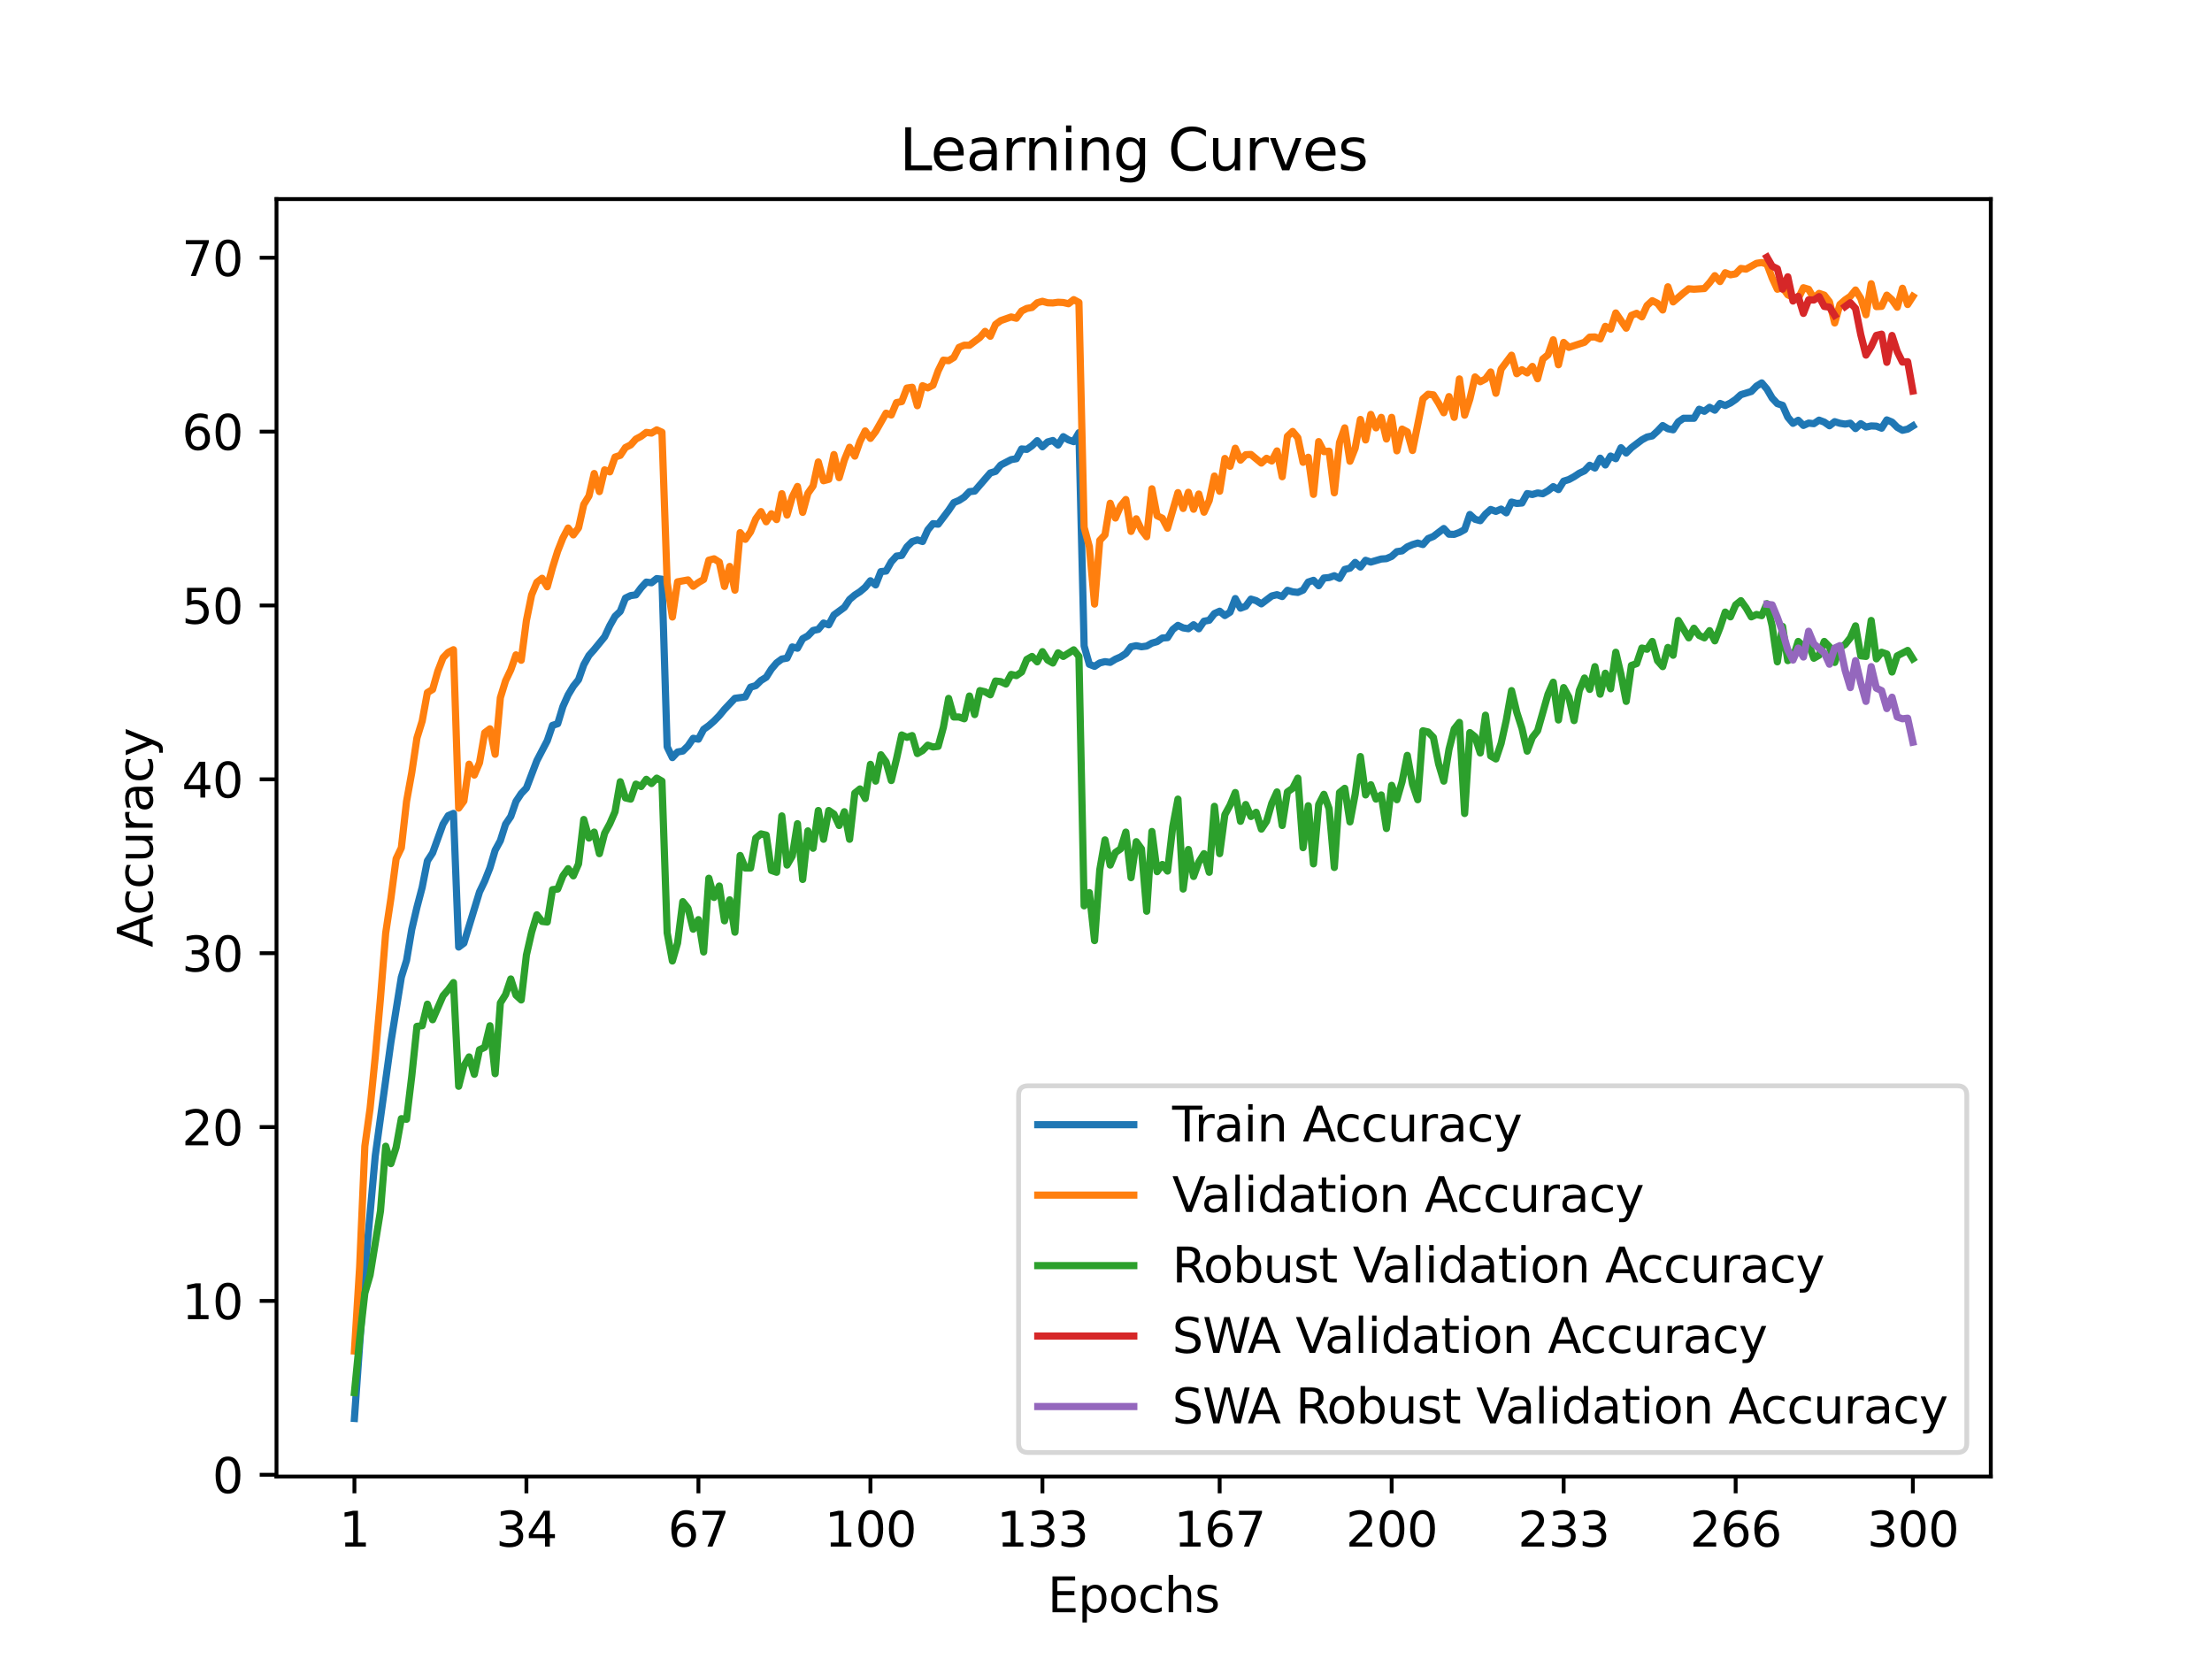 <?xml version="1.0" encoding="utf-8" standalone="no"?>
<!DOCTYPE svg PUBLIC "-//W3C//DTD SVG 1.1//EN"
  "http://www.w3.org/Graphics/SVG/1.1/DTD/svg11.dtd">
<svg xmlns:xlink="http://www.w3.org/1999/xlink" width="460.8pt" height="345.6pt" viewBox="0 0 460.8 345.6" xmlns="http://www.w3.org/2000/svg" version="1.1">
 <defs>
  <style type="text/css">*{stroke-linejoin: round; stroke-linecap: butt}</style>
 </defs>
 <g id="figure_1">
  <g id="patch_1">
   <path d="M 0 345.6 
L 460.8 345.6 
L 460.8 0 
L 0 0 
z
" style="fill: #ffffff"/>
  </g>
  <g id="axes_1">
   <g id="patch_2">
    <path d="M 57.6 307.584 
L 414.72 307.584 
L 414.72 41.472 
L 57.6 41.472 
z
" style="fill: #ffffff"/>
   </g>
   <g id="matplotlib.axis_1">
    <g id="xtick_1">
     <g id="line2d_1">
      <defs>
       <path id="mfea465d617" d="M 0 0 
L 0 3.5 
" style="stroke: #000000; stroke-width: 0.8"/>
      </defs>
      <g>
       <use xlink:href="#mfea465d617" x="73.833" y="307.584" style="stroke: #000000; stroke-width: 0.8"/>
      </g>
     </g>
     <g id="text_1">
      <!-- 1 -->
      <g transform="translate(70.651 322.182) scale(0.1 -0.1)">
       <defs>
        <path id="DejaVuSans-31" d="M 794 531 
L 1825 531 
L 1825 4091 
L 703 3866 
L 703 4441 
L 1819 4666 
L 2450 4666 
L 2450 531 
L 3481 531 
L 3481 0 
L 794 0 
L 794 531 
z
" transform="scale(0.016)"/>
       </defs>
       <use xlink:href="#DejaVuSans-31"/>
      </g>
     </g>
    </g>
    <g id="xtick_2">
     <g id="line2d_2">
      <g>
       <use xlink:href="#mfea465d617" x="109.664" y="307.584" style="stroke: #000000; stroke-width: 0.8"/>
      </g>
     </g>
     <g id="text_2">
      <!-- 34 -->
      <g transform="translate(103.302 322.182) scale(0.1 -0.1)">
       <defs>
        <path id="DejaVuSans-33" d="M 2597 2516 
Q 3050 2419 3304 2112 
Q 3559 1806 3559 1356 
Q 3559 666 3084 287 
Q 2609 -91 1734 -91 
Q 1441 -91 1130 -33 
Q 819 25 488 141 
L 488 750 
Q 750 597 1062 519 
Q 1375 441 1716 441 
Q 2309 441 2620 675 
Q 2931 909 2931 1356 
Q 2931 1769 2642 2001 
Q 2353 2234 1838 2234 
L 1294 2234 
L 1294 2753 
L 1863 2753 
Q 2328 2753 2575 2939 
Q 2822 3125 2822 3475 
Q 2822 3834 2567 4026 
Q 2313 4219 1838 4219 
Q 1578 4219 1281 4162 
Q 984 4106 628 3988 
L 628 4550 
Q 988 4650 1302 4700 
Q 1616 4750 1894 4750 
Q 2613 4750 3031 4423 
Q 3450 4097 3450 3541 
Q 3450 3153 3228 2886 
Q 3006 2619 2597 2516 
z
" transform="scale(0.016)"/>
        <path id="DejaVuSans-34" d="M 2419 4116 
L 825 1625 
L 2419 1625 
L 2419 4116 
z
M 2253 4666 
L 3047 4666 
L 3047 1625 
L 3713 1625 
L 3713 1100 
L 3047 1100 
L 3047 0 
L 2419 0 
L 2419 1100 
L 313 1100 
L 313 1709 
L 2253 4666 
z
" transform="scale(0.016)"/>
       </defs>
       <use xlink:href="#DejaVuSans-33"/>
       <use xlink:href="#DejaVuSans-34" x="63.623"/>
      </g>
     </g>
    </g>
    <g id="xtick_3">
     <g id="line2d_3">
      <g>
       <use xlink:href="#mfea465d617" x="145.496" y="307.584" style="stroke: #000000; stroke-width: 0.8"/>
      </g>
     </g>
     <g id="text_3">
      <!-- 67 -->
      <g transform="translate(139.133 322.182) scale(0.1 -0.1)">
       <defs>
        <path id="DejaVuSans-36" d="M 2113 2584 
Q 1688 2584 1439 2293 
Q 1191 2003 1191 1497 
Q 1191 994 1439 701 
Q 1688 409 2113 409 
Q 2538 409 2786 701 
Q 3034 994 3034 1497 
Q 3034 2003 2786 2293 
Q 2538 2584 2113 2584 
z
M 3366 4563 
L 3366 3988 
Q 3128 4100 2886 4159 
Q 2644 4219 2406 4219 
Q 1781 4219 1451 3797 
Q 1122 3375 1075 2522 
Q 1259 2794 1537 2939 
Q 1816 3084 2150 3084 
Q 2853 3084 3261 2657 
Q 3669 2231 3669 1497 
Q 3669 778 3244 343 
Q 2819 -91 2113 -91 
Q 1303 -91 875 529 
Q 447 1150 447 2328 
Q 447 3434 972 4092 
Q 1497 4750 2381 4750 
Q 2619 4750 2861 4703 
Q 3103 4656 3366 4563 
z
" transform="scale(0.016)"/>
        <path id="DejaVuSans-37" d="M 525 4666 
L 3525 4666 
L 3525 4397 
L 1831 0 
L 1172 0 
L 2766 4134 
L 525 4134 
L 525 4666 
z
" transform="scale(0.016)"/>
       </defs>
       <use xlink:href="#DejaVuSans-36"/>
       <use xlink:href="#DejaVuSans-37" x="63.623"/>
      </g>
     </g>
    </g>
    <g id="xtick_4">
     <g id="line2d_4">
      <g>
       <use xlink:href="#mfea465d617" x="181.327" y="307.584" style="stroke: #000000; stroke-width: 0.8"/>
      </g>
     </g>
     <g id="text_4">
      <!-- 100 -->
      <g transform="translate(171.783 322.182) scale(0.1 -0.1)">
       <defs>
        <path id="DejaVuSans-30" d="M 2034 4250 
Q 1547 4250 1301 3770 
Q 1056 3291 1056 2328 
Q 1056 1369 1301 889 
Q 1547 409 2034 409 
Q 2525 409 2770 889 
Q 3016 1369 3016 2328 
Q 3016 3291 2770 3770 
Q 2525 4250 2034 4250 
z
M 2034 4750 
Q 2819 4750 3233 4129 
Q 3647 3509 3647 2328 
Q 3647 1150 3233 529 
Q 2819 -91 2034 -91 
Q 1250 -91 836 529 
Q 422 1150 422 2328 
Q 422 3509 836 4129 
Q 1250 4750 2034 4750 
z
" transform="scale(0.016)"/>
       </defs>
       <use xlink:href="#DejaVuSans-31"/>
       <use xlink:href="#DejaVuSans-30" x="63.623"/>
       <use xlink:href="#DejaVuSans-30" x="127.246"/>
      </g>
     </g>
    </g>
    <g id="xtick_5">
     <g id="line2d_5">
      <g>
       <use xlink:href="#mfea465d617" x="217.158" y="307.584" style="stroke: #000000; stroke-width: 0.8"/>
      </g>
     </g>
     <g id="text_5">
      <!-- 133 -->
      <g transform="translate(207.615 322.182) scale(0.1 -0.1)">
       <use xlink:href="#DejaVuSans-31"/>
       <use xlink:href="#DejaVuSans-33" x="63.623"/>
       <use xlink:href="#DejaVuSans-33" x="127.246"/>
      </g>
     </g>
    </g>
    <g id="xtick_6">
     <g id="line2d_6">
      <g>
       <use xlink:href="#mfea465d617" x="254.076" y="307.584" style="stroke: #000000; stroke-width: 0.8"/>
      </g>
     </g>
     <g id="text_6">
      <!-- 167 -->
      <g transform="translate(244.532 322.182) scale(0.1 -0.1)">
       <use xlink:href="#DejaVuSans-31"/>
       <use xlink:href="#DejaVuSans-36" x="63.623"/>
       <use xlink:href="#DejaVuSans-37" x="127.246"/>
      </g>
     </g>
    </g>
    <g id="xtick_7">
     <g id="line2d_7">
      <g>
       <use xlink:href="#mfea465d617" x="289.907" y="307.584" style="stroke: #000000; stroke-width: 0.8"/>
      </g>
     </g>
     <g id="text_7">
      <!-- 200 -->
      <g transform="translate(280.363 322.182) scale(0.1 -0.1)">
       <defs>
        <path id="DejaVuSans-32" d="M 1228 531 
L 3431 531 
L 3431 0 
L 469 0 
L 469 531 
Q 828 903 1448 1529 
Q 2069 2156 2228 2338 
Q 2531 2678 2651 2914 
Q 2772 3150 2772 3378 
Q 2772 3750 2511 3984 
Q 2250 4219 1831 4219 
Q 1534 4219 1204 4116 
Q 875 4013 500 3803 
L 500 4441 
Q 881 4594 1212 4672 
Q 1544 4750 1819 4750 
Q 2544 4750 2975 4387 
Q 3406 4025 3406 3419 
Q 3406 3131 3298 2873 
Q 3191 2616 2906 2266 
Q 2828 2175 2409 1742 
Q 1991 1309 1228 531 
z
" transform="scale(0.016)"/>
       </defs>
       <use xlink:href="#DejaVuSans-32"/>
       <use xlink:href="#DejaVuSans-30" x="63.623"/>
       <use xlink:href="#DejaVuSans-30" x="127.246"/>
      </g>
     </g>
    </g>
    <g id="xtick_8">
     <g id="line2d_8">
      <g>
       <use xlink:href="#mfea465d617" x="325.739" y="307.584" style="stroke: #000000; stroke-width: 0.8"/>
      </g>
     </g>
     <g id="text_8">
      <!-- 233 -->
      <g transform="translate(316.195 322.182) scale(0.1 -0.1)">
       <use xlink:href="#DejaVuSans-32"/>
       <use xlink:href="#DejaVuSans-33" x="63.623"/>
       <use xlink:href="#DejaVuSans-33" x="127.246"/>
      </g>
     </g>
    </g>
    <g id="xtick_9">
     <g id="line2d_9">
      <g>
       <use xlink:href="#mfea465d617" x="361.57" y="307.584" style="stroke: #000000; stroke-width: 0.8"/>
      </g>
     </g>
     <g id="text_9">
      <!-- 266 -->
      <g transform="translate(352.026 322.182) scale(0.1 -0.1)">
       <use xlink:href="#DejaVuSans-32"/>
       <use xlink:href="#DejaVuSans-36" x="63.623"/>
       <use xlink:href="#DejaVuSans-36" x="127.246"/>
      </g>
     </g>
    </g>
    <g id="xtick_10">
     <g id="line2d_10">
      <g>
       <use xlink:href="#mfea465d617" x="398.487" y="307.584" style="stroke: #000000; stroke-width: 0.8"/>
      </g>
     </g>
     <g id="text_10">
      <!-- 300 -->
      <g transform="translate(388.944 322.182) scale(0.1 -0.1)">
       <use xlink:href="#DejaVuSans-33"/>
       <use xlink:href="#DejaVuSans-30" x="63.623"/>
       <use xlink:href="#DejaVuSans-30" x="127.246"/>
      </g>
     </g>
    </g>
    <g id="text_11">
     <!-- Epochs -->
     <g transform="translate(218.244 335.861) scale(0.1 -0.1)">
      <defs>
       <path id="DejaVuSans-45" d="M 628 4666 
L 3578 4666 
L 3578 4134 
L 1259 4134 
L 1259 2753 
L 3481 2753 
L 3481 2222 
L 1259 2222 
L 1259 531 
L 3634 531 
L 3634 0 
L 628 0 
L 628 4666 
z
" transform="scale(0.016)"/>
       <path id="DejaVuSans-70" d="M 1159 525 
L 1159 -1331 
L 581 -1331 
L 581 3500 
L 1159 3500 
L 1159 2969 
Q 1341 3281 1617 3432 
Q 1894 3584 2278 3584 
Q 2916 3584 3314 3078 
Q 3713 2572 3713 1747 
Q 3713 922 3314 415 
Q 2916 -91 2278 -91 
Q 1894 -91 1617 61 
Q 1341 213 1159 525 
z
M 3116 1747 
Q 3116 2381 2855 2742 
Q 2594 3103 2138 3103 
Q 1681 3103 1420 2742 
Q 1159 2381 1159 1747 
Q 1159 1113 1420 752 
Q 1681 391 2138 391 
Q 2594 391 2855 752 
Q 3116 1113 3116 1747 
z
" transform="scale(0.016)"/>
       <path id="DejaVuSans-6f" d="M 1959 3097 
Q 1497 3097 1228 2736 
Q 959 2375 959 1747 
Q 959 1119 1226 758 
Q 1494 397 1959 397 
Q 2419 397 2687 759 
Q 2956 1122 2956 1747 
Q 2956 2369 2687 2733 
Q 2419 3097 1959 3097 
z
M 1959 3584 
Q 2709 3584 3137 3096 
Q 3566 2609 3566 1747 
Q 3566 888 3137 398 
Q 2709 -91 1959 -91 
Q 1206 -91 779 398 
Q 353 888 353 1747 
Q 353 2609 779 3096 
Q 1206 3584 1959 3584 
z
" transform="scale(0.016)"/>
       <path id="DejaVuSans-63" d="M 3122 3366 
L 3122 2828 
Q 2878 2963 2633 3030 
Q 2388 3097 2138 3097 
Q 1578 3097 1268 2742 
Q 959 2388 959 1747 
Q 959 1106 1268 751 
Q 1578 397 2138 397 
Q 2388 397 2633 464 
Q 2878 531 3122 666 
L 3122 134 
Q 2881 22 2623 -34 
Q 2366 -91 2075 -91 
Q 1284 -91 818 406 
Q 353 903 353 1747 
Q 353 2603 823 3093 
Q 1294 3584 2113 3584 
Q 2378 3584 2631 3529 
Q 2884 3475 3122 3366 
z
" transform="scale(0.016)"/>
       <path id="DejaVuSans-68" d="M 3513 2113 
L 3513 0 
L 2938 0 
L 2938 2094 
Q 2938 2591 2744 2837 
Q 2550 3084 2163 3084 
Q 1697 3084 1428 2787 
Q 1159 2491 1159 1978 
L 1159 0 
L 581 0 
L 581 4863 
L 1159 4863 
L 1159 2956 
Q 1366 3272 1645 3428 
Q 1925 3584 2291 3584 
Q 2894 3584 3203 3211 
Q 3513 2838 3513 2113 
z
" transform="scale(0.016)"/>
       <path id="DejaVuSans-73" d="M 2834 3397 
L 2834 2853 
Q 2591 2978 2328 3040 
Q 2066 3103 1784 3103 
Q 1356 3103 1142 2972 
Q 928 2841 928 2578 
Q 928 2378 1081 2264 
Q 1234 2150 1697 2047 
L 1894 2003 
Q 2506 1872 2764 1633 
Q 3022 1394 3022 966 
Q 3022 478 2636 193 
Q 2250 -91 1575 -91 
Q 1294 -91 989 -36 
Q 684 19 347 128 
L 347 722 
Q 666 556 975 473 
Q 1284 391 1588 391 
Q 1994 391 2212 530 
Q 2431 669 2431 922 
Q 2431 1156 2273 1281 
Q 2116 1406 1581 1522 
L 1381 1569 
Q 847 1681 609 1914 
Q 372 2147 372 2553 
Q 372 3047 722 3315 
Q 1072 3584 1716 3584 
Q 2034 3584 2315 3537 
Q 2597 3491 2834 3397 
z
" transform="scale(0.016)"/>
      </defs>
      <use xlink:href="#DejaVuSans-45"/>
      <use xlink:href="#DejaVuSans-70" x="63.184"/>
      <use xlink:href="#DejaVuSans-6f" x="126.66"/>
      <use xlink:href="#DejaVuSans-63" x="187.842"/>
      <use xlink:href="#DejaVuSans-68" x="242.822"/>
      <use xlink:href="#DejaVuSans-73" x="306.201"/>
     </g>
    </g>
   </g>
   <g id="matplotlib.axis_2">
    <g id="ytick_1">
     <g id="line2d_11">
      <defs>
       <path id="mb9ef985084" d="M 0 0 
L -3.5 0 
" style="stroke: #000000; stroke-width: 0.8"/>
      </defs>
      <g>
       <use xlink:href="#mb9ef985084" x="57.6" y="307.223" style="stroke: #000000; stroke-width: 0.8"/>
      </g>
     </g>
     <g id="text_12">
      <!-- 0 -->
      <g transform="translate(44.237 311.022) scale(0.1 -0.1)">
       <use xlink:href="#DejaVuSans-30"/>
      </g>
     </g>
    </g>
    <g id="ytick_2">
     <g id="line2d_12">
      <g>
       <use xlink:href="#mb9ef985084" x="57.6" y="271.004" style="stroke: #000000; stroke-width: 0.8"/>
      </g>
     </g>
     <g id="text_13">
      <!-- 10 -->
      <g transform="translate(37.875 274.804) scale(0.1 -0.1)">
       <use xlink:href="#DejaVuSans-31"/>
       <use xlink:href="#DejaVuSans-30" x="63.623"/>
      </g>
     </g>
    </g>
    <g id="ytick_3">
     <g id="line2d_13">
      <g>
       <use xlink:href="#mb9ef985084" x="57.6" y="234.786" style="stroke: #000000; stroke-width: 0.8"/>
      </g>
     </g>
     <g id="text_14">
      <!-- 20 -->
      <g transform="translate(37.875 238.585) scale(0.1 -0.1)">
       <use xlink:href="#DejaVuSans-32"/>
       <use xlink:href="#DejaVuSans-30" x="63.623"/>
      </g>
     </g>
    </g>
    <g id="ytick_4">
     <g id="line2d_14">
      <g>
       <use xlink:href="#mb9ef985084" x="57.6" y="198.568" style="stroke: #000000; stroke-width: 0.8"/>
      </g>
     </g>
     <g id="text_15">
      <!-- 30 -->
      <g transform="translate(37.875 202.367) scale(0.1 -0.1)">
       <use xlink:href="#DejaVuSans-33"/>
       <use xlink:href="#DejaVuSans-30" x="63.623"/>
      </g>
     </g>
    </g>
    <g id="ytick_5">
     <g id="line2d_15">
      <g>
       <use xlink:href="#mb9ef985084" x="57.6" y="162.35" style="stroke: #000000; stroke-width: 0.8"/>
      </g>
     </g>
     <g id="text_16">
      <!-- 40 -->
      <g transform="translate(37.875 166.149) scale(0.1 -0.1)">
       <use xlink:href="#DejaVuSans-34"/>
       <use xlink:href="#DejaVuSans-30" x="63.623"/>
      </g>
     </g>
    </g>
    <g id="ytick_6">
     <g id="line2d_16">
      <g>
       <use xlink:href="#mb9ef985084" x="57.6" y="126.131" style="stroke: #000000; stroke-width: 0.8"/>
      </g>
     </g>
     <g id="text_17">
      <!-- 50 -->
      <g transform="translate(37.875 129.931) scale(0.1 -0.1)">
       <defs>
        <path id="DejaVuSans-35" d="M 691 4666 
L 3169 4666 
L 3169 4134 
L 1269 4134 
L 1269 2991 
Q 1406 3038 1543 3061 
Q 1681 3084 1819 3084 
Q 2600 3084 3056 2656 
Q 3513 2228 3513 1497 
Q 3513 744 3044 326 
Q 2575 -91 1722 -91 
Q 1428 -91 1123 -41 
Q 819 9 494 109 
L 494 744 
Q 775 591 1075 516 
Q 1375 441 1709 441 
Q 2250 441 2565 725 
Q 2881 1009 2881 1497 
Q 2881 1984 2565 2268 
Q 2250 2553 1709 2553 
Q 1456 2553 1204 2497 
Q 953 2441 691 2322 
L 691 4666 
z
" transform="scale(0.016)"/>
       </defs>
       <use xlink:href="#DejaVuSans-35"/>
       <use xlink:href="#DejaVuSans-30" x="63.623"/>
      </g>
     </g>
    </g>
    <g id="ytick_7">
     <g id="line2d_17">
      <g>
       <use xlink:href="#mb9ef985084" x="57.6" y="89.913" style="stroke: #000000; stroke-width: 0.8"/>
      </g>
     </g>
     <g id="text_18">
      <!-- 60 -->
      <g transform="translate(37.875 93.712) scale(0.1 -0.1)">
       <use xlink:href="#DejaVuSans-36"/>
       <use xlink:href="#DejaVuSans-30" x="63.623"/>
      </g>
     </g>
    </g>
    <g id="ytick_8">
     <g id="line2d_18">
      <g>
       <use xlink:href="#mb9ef985084" x="57.6" y="53.695" style="stroke: #000000; stroke-width: 0.8"/>
      </g>
     </g>
     <g id="text_19">
      <!-- 70 -->
      <g transform="translate(37.875 57.494) scale(0.1 -0.1)">
       <use xlink:href="#DejaVuSans-37"/>
       <use xlink:href="#DejaVuSans-30" x="63.623"/>
      </g>
     </g>
    </g>
    <g id="text_20">
     <!-- Accuracy -->
     <g transform="translate(31.795 197.356) rotate(-90) scale(0.1 -0.1)">
      <defs>
       <path id="DejaVuSans-41" d="M 2188 4044 
L 1331 1722 
L 3047 1722 
L 2188 4044 
z
M 1831 4666 
L 2547 4666 
L 4325 0 
L 3669 0 
L 3244 1197 
L 1141 1197 
L 716 0 
L 50 0 
L 1831 4666 
z
" transform="scale(0.016)"/>
       <path id="DejaVuSans-75" d="M 544 1381 
L 544 3500 
L 1119 3500 
L 1119 1403 
Q 1119 906 1312 657 
Q 1506 409 1894 409 
Q 2359 409 2629 706 
Q 2900 1003 2900 1516 
L 2900 3500 
L 3475 3500 
L 3475 0 
L 2900 0 
L 2900 538 
Q 2691 219 2414 64 
Q 2138 -91 1772 -91 
Q 1169 -91 856 284 
Q 544 659 544 1381 
z
M 1991 3584 
L 1991 3584 
z
" transform="scale(0.016)"/>
       <path id="DejaVuSans-72" d="M 2631 2963 
Q 2534 3019 2420 3045 
Q 2306 3072 2169 3072 
Q 1681 3072 1420 2755 
Q 1159 2438 1159 1844 
L 1159 0 
L 581 0 
L 581 3500 
L 1159 3500 
L 1159 2956 
Q 1341 3275 1631 3429 
Q 1922 3584 2338 3584 
Q 2397 3584 2469 3576 
Q 2541 3569 2628 3553 
L 2631 2963 
z
" transform="scale(0.016)"/>
       <path id="DejaVuSans-61" d="M 2194 1759 
Q 1497 1759 1228 1600 
Q 959 1441 959 1056 
Q 959 750 1161 570 
Q 1363 391 1709 391 
Q 2188 391 2477 730 
Q 2766 1069 2766 1631 
L 2766 1759 
L 2194 1759 
z
M 3341 1997 
L 3341 0 
L 2766 0 
L 2766 531 
Q 2569 213 2275 61 
Q 1981 -91 1556 -91 
Q 1019 -91 701 211 
Q 384 513 384 1019 
Q 384 1609 779 1909 
Q 1175 2209 1959 2209 
L 2766 2209 
L 2766 2266 
Q 2766 2663 2505 2880 
Q 2244 3097 1772 3097 
Q 1472 3097 1187 3025 
Q 903 2953 641 2809 
L 641 3341 
Q 956 3463 1253 3523 
Q 1550 3584 1831 3584 
Q 2591 3584 2966 3190 
Q 3341 2797 3341 1997 
z
" transform="scale(0.016)"/>
       <path id="DejaVuSans-79" d="M 2059 -325 
Q 1816 -950 1584 -1140 
Q 1353 -1331 966 -1331 
L 506 -1331 
L 506 -850 
L 844 -850 
Q 1081 -850 1212 -737 
Q 1344 -625 1503 -206 
L 1606 56 
L 191 3500 
L 800 3500 
L 1894 763 
L 2988 3500 
L 3597 3500 
L 2059 -325 
z
" transform="scale(0.016)"/>
      </defs>
      <use xlink:href="#DejaVuSans-41"/>
      <use xlink:href="#DejaVuSans-63" x="66.658"/>
      <use xlink:href="#DejaVuSans-63" x="121.639"/>
      <use xlink:href="#DejaVuSans-75" x="176.619"/>
      <use xlink:href="#DejaVuSans-72" x="239.998"/>
      <use xlink:href="#DejaVuSans-61" x="281.111"/>
      <use xlink:href="#DejaVuSans-63" x="342.391"/>
      <use xlink:href="#DejaVuSans-79" x="397.371"/>
     </g>
    </g>
   </g>
   <g id="line2d_19">
    <path d="M 73.833 295.488 
L 76.004 264.92 
L 78.176 240.771 
L 81.433 217.112 
L 83.605 203.575 
L 84.691 200.076 
L 85.777 193.611 
L 86.862 188.983 
L 87.948 184.85 
L 89.034 179.34 
L 90.12 177.684 
L 92.291 171.681 
L 93.377 169.91 
L 94.463 169.444 
L 95.549 197.286 
L 96.635 196.476 
L 99.892 185.81 
L 100.978 183.533 
L 102.064 180.776 
L 103.149 177.122 
L 104.235 175.126 
L 105.321 171.689 
L 106.407 170.087 
L 107.493 166.954 
L 108.578 165.306 
L 109.664 164.165 
L 111.836 158.461 
L 114.007 154.3 
L 115.093 151.109 
L 116.179 150.764 
L 117.265 147.188 
L 118.351 144.757 
L 119.436 142.95 
L 120.522 141.587 
L 121.608 138.486 
L 122.694 136.54 
L 123.78 135.313 
L 125.951 132.655 
L 127.037 130.328 
L 128.123 128.395 
L 129.209 127.363 
L 130.294 124.592 
L 131.38 124.071 
L 132.466 123.918 
L 133.552 122.455 
L 134.638 121.264 
L 135.723 121.396 
L 136.809 120.531 
L 137.895 120.662 
L 138.981 155.577 
L 140.067 157.822 
L 141.152 156.654 
L 142.238 156.455 
L 143.324 155.387 
L 144.41 153.802 
L 145.496 153.983 
L 146.581 151.937 
L 147.667 151.158 
L 148.753 150.203 
L 149.839 149.085 
L 150.925 147.772 
L 153.096 145.472 
L 155.268 145.169 
L 156.354 143.149 
L 157.439 142.828 
L 158.525 141.755 
L 159.611 141.085 
L 160.697 139.374 
L 161.783 138.092 
L 162.868 137.291 
L 163.954 137.092 
L 165.04 134.774 
L 166.126 135.036 
L 167.212 133.058 
L 168.297 132.46 
L 169.383 131.342 
L 170.469 131.107 
L 171.555 129.794 
L 172.641 130.161 
L 173.726 128.105 
L 175.898 126.516 
L 176.984 124.882 
L 178.07 123.958 
L 179.155 123.261 
L 180.241 122.342 
L 181.327 120.979 
L 182.413 121.849 
L 183.499 119.082 
L 184.584 118.96 
L 185.67 117.036 
L 186.756 115.841 
L 187.842 115.705 
L 188.928 113.921 
L 190.013 112.835 
L 191.099 112.477 
L 192.185 112.803 
L 193.271 110.404 
L 194.357 109.091 
L 195.442 109.199 
L 197.614 106.324 
L 198.7 104.704 
L 199.786 104.246 
L 200.871 103.545 
L 201.957 102.422 
L 203.043 102.3 
L 206.3 98.528 
L 207.386 98.198 
L 208.472 96.876 
L 210.644 95.749 
L 211.729 95.559 
L 212.815 93.526 
L 213.901 93.616 
L 214.987 92.856 
L 216.073 91.805 
L 217.158 93.069 
L 218.244 92.064 
L 219.33 91.769 
L 220.416 92.711 
L 221.502 90.968 
L 222.587 91.642 
L 223.673 92 
L 224.759 90.135 
L 225.845 134.561 
L 226.931 138.387 
L 228.016 138.812 
L 229.102 138.106 
L 230.188 137.834 
L 231.274 137.988 
L 232.36 137.323 
L 233.445 136.847 
L 234.531 136.137 
L 235.617 134.738 
L 236.703 134.511 
L 237.789 134.733 
L 238.875 134.588 
L 239.96 133.977 
L 241.046 133.665 
L 242.132 132.909 
L 243.218 132.832 
L 244.304 131.139 
L 245.389 130.278 
L 246.475 130.799 
L 247.561 130.971 
L 248.647 130.147 
L 249.733 130.985 
L 250.818 129.409 
L 251.904 129.21 
L 252.99 127.815 
L 254.076 127.327 
L 255.162 128.227 
L 256.247 127.526 
L 257.333 124.692 
L 258.419 126.693 
L 259.505 126.294 
L 260.591 124.809 
L 261.676 125.126 
L 262.762 125.796 
L 264.934 124.148 
L 266.02 123.881 
L 267.105 124.266 
L 268.191 122.971 
L 269.277 123.288 
L 270.363 123.41 
L 271.449 122.931 
L 272.534 121.251 
L 273.62 120.893 
L 274.706 122.016 
L 275.792 120.413 
L 276.878 120.314 
L 277.963 119.938 
L 279.049 120.486 
L 280.135 118.625 
L 281.221 118.358 
L 282.307 117.163 
L 283.392 118.127 
L 284.478 116.724 
L 285.564 117.09 
L 287.736 116.452 
L 288.821 116.375 
L 289.907 115.904 
L 290.993 114.917 
L 292.079 114.754 
L 293.165 113.926 
L 294.25 113.45 
L 295.336 113.124 
L 296.422 113.437 
L 297.508 112.196 
L 298.594 111.753 
L 300.765 110.1 
L 301.851 111.286 
L 302.937 111.318 
L 304.023 110.92 
L 305.108 110.327 
L 306.194 107.18 
L 307.28 108.176 
L 308.366 108.466 
L 309.452 107.099 
L 310.537 106.134 
L 311.623 106.533 
L 312.709 106.053 
L 313.795 106.832 
L 314.881 104.586 
L 315.966 104.876 
L 317.052 104.785 
L 318.138 102.825 
L 319.224 103.015 
L 320.31 102.694 
L 321.395 102.852 
L 322.481 102.227 
L 323.567 101.376 
L 324.653 101.987 
L 325.739 100.235 
L 326.824 99.896 
L 327.91 99.307 
L 328.996 98.583 
L 330.082 98.076 
L 331.168 96.926 
L 332.253 97.496 
L 333.339 95.445 
L 334.425 96.862 
L 335.511 95.006 
L 336.597 95.55 
L 337.682 93.272 
L 338.768 94.372 
L 339.854 93.277 
L 342.026 91.633 
L 343.111 91.04 
L 344.197 90.809 
L 345.283 89.813 
L 346.369 88.654 
L 347.455 89.315 
L 348.54 89.533 
L 349.626 87.876 
L 350.712 87.133 
L 352.884 87.138 
L 353.969 85.254 
L 355.055 85.68 
L 356.141 84.847 
L 357.227 85.449 
L 358.313 84.046 
L 359.398 84.471 
L 360.484 83.955 
L 361.57 83.213 
L 362.656 82.221 
L 364.827 81.551 
L 365.913 80.433 
L 366.999 79.767 
L 368.085 81.053 
L 369.171 82.923 
L 370.256 84.082 
L 371.342 84.435 
L 372.428 86.902 
L 373.514 88.188 
L 374.6 87.554 
L 375.685 88.623 
L 376.771 88.138 
L 377.857 88.261 
L 378.943 87.523 
L 380.029 87.93 
L 381.114 88.695 
L 382.2 87.844 
L 383.286 88.175 
L 384.372 88.347 
L 385.458 88.161 
L 386.543 89.275 
L 387.629 88.265 
L 388.715 88.967 
L 389.801 88.727 
L 390.887 88.777 
L 391.972 89.198 
L 393.058 87.477 
L 394.144 87.93 
L 395.23 89.021 
L 396.316 89.632 
L 397.401 89.397 
L 398.487 88.727 
L 398.487 88.727 
" clip-path="url(#p2c1d192cef)" style="fill: none; stroke: #1f77b4; stroke-width: 1.5; stroke-linecap: square"/>
   </g>
   <g id="line2d_20">
    <path d="M 73.833 281.435 
L 74.919 263.978 
L 76.004 238.77 
L 77.09 230.947 
L 78.176 220.1 
L 79.262 207.912 
L 80.348 194.367 
L 81.433 187.159 
L 82.519 178.901 
L 83.605 176.62 
L 84.691 166.949 
L 85.777 160.955 
L 86.862 153.712 
L 87.948 150.216 
L 89.034 144.277 
L 90.12 143.625 
L 91.206 139.822 
L 92.291 137.015 
L 93.377 135.892 
L 94.463 135.349 
L 95.549 168.344 
L 96.635 166.859 
L 97.72 159.199 
L 98.806 161.462 
L 99.892 158.891 
L 100.978 152.643 
L 102.064 151.828 
L 103.149 157.134 
L 104.235 145.345 
L 105.321 141.814 
L 106.407 139.532 
L 107.493 136.417 
L 108.578 137.54 
L 109.664 129.246 
L 110.75 123.922 
L 111.836 121.296 
L 112.922 120.463 
L 114.007 122.238 
L 115.093 118.272 
L 116.179 114.795 
L 117.265 112.061 
L 118.351 109.996 
L 119.436 111.427 
L 120.522 109.96 
L 121.608 105.089 
L 122.694 103.314 
L 123.78 98.642 
L 124.865 102.408 
L 125.951 97.881 
L 127.037 98.298 
L 128.123 95.219 
L 129.209 94.857 
L 130.294 93.227 
L 131.38 92.684 
L 132.466 91.47 
L 133.552 90.891 
L 134.638 90.076 
L 135.723 90.221 
L 136.809 89.551 
L 137.895 90.04 
L 138.981 121.332 
L 140.067 128.54 
L 141.152 121.206 
L 143.324 120.807 
L 144.41 122.129 
L 145.496 121.351 
L 146.581 120.717 
L 147.667 116.696 
L 148.753 116.407 
L 149.839 117.095 
L 150.925 122.165 
L 152.01 118 
L 153.096 122.944 
L 154.182 110.956 
L 155.268 112.35 
L 156.354 110.793 
L 157.439 108.095 
L 158.525 106.573 
L 159.611 108.692 
L 160.697 107.026 
L 161.783 108.239 
L 162.868 102.843 
L 163.954 107.298 
L 165.04 103.531 
L 166.126 101.34 
L 167.212 106.736 
L 168.297 102.771 
L 169.383 101.231 
L 170.469 96.233 
L 171.555 100.145 
L 172.641 99.855 
L 173.726 94.694 
L 174.812 99.511 
L 175.898 95.817 
L 176.984 93.173 
L 178.07 95.02 
L 179.155 91.959 
L 180.241 89.768 
L 181.327 91.326 
L 182.413 89.895 
L 184.584 86.074 
L 185.67 86.454 
L 186.756 83.865 
L 187.842 83.665 
L 188.928 80.84 
L 190.013 80.677 
L 191.099 84.517 
L 192.185 80.351 
L 193.271 80.804 
L 194.357 80.243 
L 195.442 77.237 
L 196.528 75.027 
L 197.614 75.136 
L 198.7 74.466 
L 199.786 72.365 
L 200.871 71.913 
L 201.957 71.931 
L 204.129 70.301 
L 205.215 69.033 
L 206.3 70.047 
L 207.386 67.584 
L 208.472 66.788 
L 210.644 66.027 
L 211.729 66.299 
L 212.815 64.796 
L 213.901 64.252 
L 214.987 64.053 
L 216.073 63.075 
L 217.158 62.767 
L 218.244 63.075 
L 219.33 63.112 
L 220.416 62.967 
L 221.502 63.021 
L 222.587 63.274 
L 223.673 62.423 
L 224.759 63.003 
L 225.845 109.869 
L 226.931 113.871 
L 228.016 125.842 
L 229.102 112.586 
L 230.188 111.409 
L 231.274 104.835 
L 232.36 107.914 
L 233.445 105.396 
L 234.531 104.056 
L 235.617 110.702 
L 236.703 108.077 
L 237.789 110.394 
L 238.875 111.807 
L 239.96 101.829 
L 241.046 107.443 
L 242.132 107.95 
L 243.218 110.032 
L 245.389 102.626 
L 246.475 105.922 
L 247.561 102.553 
L 248.647 106.085 
L 249.733 102.915 
L 250.818 106.7 
L 251.904 104.255 
L 252.99 99.167 
L 254.076 102.336 
L 255.162 95.509 
L 256.247 97.139 
L 257.333 93.372 
L 258.419 95.853 
L 259.505 94.73 
L 260.591 94.676 
L 262.762 96.469 
L 263.848 95.473 
L 264.934 96.034 
L 266.02 93.933 
L 267.105 99.312 
L 268.191 90.891 
L 269.277 89.877 
L 270.363 91.181 
L 271.449 96.306 
L 272.534 95.255 
L 273.62 102.988 
L 274.706 91.996 
L 275.792 94.078 
L 276.878 93.988 
L 277.963 102.662 
L 279.049 92.177 
L 280.135 89.134 
L 281.221 96.088 
L 282.307 93.354 
L 283.392 87.378 
L 284.478 91.652 
L 285.564 86.327 
L 286.65 89.134 
L 287.736 86.943 
L 288.821 91.452 
L 289.907 86.943 
L 290.993 93.915 
L 292.079 89.388 
L 293.165 89.967 
L 294.25 93.843 
L 296.422 83.086 
L 297.508 82.126 
L 298.594 82.253 
L 299.679 83.991 
L 300.765 85.983 
L 301.851 82.615 
L 302.937 86.943 
L 304.023 78.939 
L 305.108 86.49 
L 306.194 83.158 
L 307.28 78.522 
L 308.366 79.518 
L 309.452 78.957 
L 310.537 77.49 
L 311.623 81.927 
L 312.709 76.893 
L 314.881 73.995 
L 315.966 77.852 
L 317.052 77.019 
L 318.138 77.689 
L 319.224 76.331 
L 320.31 78.903 
L 321.395 74.792 
L 322.481 73.905 
L 323.567 70.79 
L 324.653 75.987 
L 325.739 71.333 
L 326.824 72.365 
L 330.082 71.297 
L 331.168 70.228 
L 332.253 70.192 
L 333.339 70.609 
L 334.425 67.983 
L 335.511 68.562 
L 336.597 65.194 
L 338.768 68.363 
L 339.854 65.701 
L 340.94 65.267 
L 342.026 66.009 
L 343.111 63.637 
L 344.197 62.641 
L 345.283 63.184 
L 346.369 64.578 
L 347.455 59.743 
L 348.54 62.894 
L 350.712 61.029 
L 351.798 60.16 
L 352.884 60.25 
L 355.055 60.105 
L 356.141 58.892 
L 357.227 57.425 
L 358.313 58.657 
L 359.398 56.81 
L 360.484 57.244 
L 361.57 57.045 
L 362.656 55.922 
L 363.742 56.067 
L 365.913 54.854 
L 366.999 54.691 
L 368.085 55.017 
L 369.171 57.914 
L 370.256 60.25 
L 371.342 59.888 
L 372.428 61.409 
L 373.514 61.934 
L 374.6 62.224 
L 375.685 59.942 
L 376.771 60.268 
L 377.857 62.152 
L 378.943 61.12 
L 380.029 61.482 
L 381.114 62.876 
L 382.2 67.277 
L 383.286 63.437 
L 384.372 62.478 
L 385.458 61.735 
L 386.543 60.413 
L 387.629 62.152 
L 388.715 65.574 
L 389.801 59.109 
L 390.887 63.872 
L 391.972 63.818 
L 393.058 61.482 
L 394.144 62.46 
L 395.23 63.999 
L 396.316 60.051 
L 397.401 63.437 
L 398.487 61.753 
L 398.487 61.753 
" clip-path="url(#p2c1d192cef)" style="fill: none; stroke: #ff7f0e; stroke-width: 1.5; stroke-linecap: square"/>
   </g>
   <g id="line2d_21">
    <path d="M 73.833 290.113 
L 74.919 278.997 
L 76.004 269.381 
L 77.09 265.634 
L 79.262 252.271 
L 80.348 238.782 
L 81.433 242.404 
L 82.519 239.032 
L 83.605 233.038 
L 84.691 233.162 
L 85.777 224.171 
L 86.862 213.805 
L 87.948 213.68 
L 89.034 209.183 
L 90.12 212.431 
L 92.291 207.435 
L 93.377 206.186 
L 94.463 204.688 
L 95.549 226.294 
L 96.635 222.047 
L 97.72 220.174 
L 98.806 223.796 
L 99.892 218.675 
L 100.978 218.176 
L 102.064 213.68 
L 103.149 223.671 
L 104.235 208.934 
L 105.321 207.185 
L 106.407 203.938 
L 107.493 207.31 
L 108.578 208.31 
L 109.664 198.942 
L 110.75 194.197 
L 111.836 190.575 
L 112.922 191.949 
L 114.007 192.074 
L 115.093 185.329 
L 116.179 185.204 
L 117.265 182.457 
L 118.351 180.958 
L 119.436 182.457 
L 120.522 179.959 
L 121.608 170.717 
L 122.694 174.589 
L 123.78 173.34 
L 124.865 177.836 
L 125.951 173.59 
L 127.037 171.591 
L 128.123 169.094 
L 129.209 162.849 
L 130.294 166.221 
L 131.38 166.471 
L 132.466 163.349 
L 133.552 163.848 
L 134.638 162.35 
L 135.723 163.224 
L 136.809 162.1 
L 137.895 162.724 
L 138.981 194.322 
L 140.067 200.191 
L 141.152 196.445 
L 142.238 187.827 
L 143.324 189.201 
L 144.41 193.572 
L 145.496 191.574 
L 146.581 198.318 
L 147.667 182.957 
L 148.753 186.953 
L 149.839 184.58 
L 150.925 191.824 
L 152.01 187.453 
L 153.096 194.197 
L 154.182 178.211 
L 155.268 180.833 
L 156.354 180.833 
L 157.439 174.589 
L 158.525 173.715 
L 159.611 173.964 
L 160.697 181.333 
L 161.783 181.708 
L 162.868 169.968 
L 163.954 180.209 
L 165.04 178.336 
L 166.126 171.592 
L 167.212 183.206 
L 168.297 173.09 
L 169.383 176.712 
L 170.469 168.844 
L 171.555 174.839 
L 172.641 168.844 
L 173.726 169.593 
L 174.812 171.966 
L 175.898 169.094 
L 176.984 174.839 
L 178.07 165.222 
L 179.155 164.348 
L 180.241 166.346 
L 181.327 159.227 
L 182.413 162.724 
L 183.499 157.229 
L 184.584 158.728 
L 185.67 162.599 
L 186.756 158.103 
L 187.842 153.108 
L 188.928 153.607 
L 190.013 153.233 
L 191.099 156.979 
L 192.185 156.355 
L 193.271 155.231 
L 194.357 155.606 
L 195.442 155.481 
L 196.528 151.484 
L 197.614 145.489 
L 198.7 149.361 
L 199.786 149.361 
L 200.871 149.736 
L 201.957 144.99 
L 203.043 148.861 
L 204.129 143.866 
L 205.215 144.116 
L 206.3 144.74 
L 207.386 141.868 
L 208.472 141.992 
L 209.558 142.492 
L 210.644 140.494 
L 211.729 140.744 
L 212.815 139.994 
L 213.901 137.371 
L 214.987 136.747 
L 216.073 137.871 
L 217.158 135.748 
L 218.244 137.496 
L 219.33 138.121 
L 220.416 135.998 
L 221.502 136.747 
L 223.673 135.373 
L 224.759 136.747 
L 225.845 188.702 
L 226.931 185.954 
L 228.016 195.945 
L 229.102 181.208 
L 230.188 174.964 
L 231.274 180.209 
L 232.36 177.586 
L 233.445 176.837 
L 234.531 173.34 
L 235.617 182.832 
L 236.703 175.338 
L 237.789 176.837 
L 238.875 189.826 
L 239.96 173.215 
L 241.046 181.583 
L 242.132 180.084 
L 243.218 181.458 
L 244.304 172.216 
L 245.389 166.471 
L 246.475 185.205 
L 247.561 176.962 
L 248.647 182.582 
L 249.733 179.585 
L 250.818 177.836 
L 251.904 181.708 
L 252.99 167.97 
L 254.076 177.836 
L 255.162 169.718 
L 256.247 167.72 
L 257.333 165.097 
L 258.419 171.092 
L 259.505 167.595 
L 260.591 170.093 
L 261.676 169.219 
L 262.762 172.716 
L 263.848 171.092 
L 264.934 167.345 
L 266.02 164.972 
L 267.105 171.966 
L 268.191 164.972 
L 269.277 164.223 
L 270.363 162.1 
L 271.449 176.587 
L 272.534 167.845 
L 273.62 179.959 
L 274.706 167.595 
L 275.792 165.472 
L 276.878 168.469 
L 277.963 180.709 
L 279.049 165.097 
L 280.135 164.223 
L 281.221 171.217 
L 282.307 165.472 
L 283.392 157.604 
L 284.478 165.597 
L 285.564 163.474 
L 286.65 166.471 
L 287.736 165.597 
L 288.821 172.591 
L 289.907 163.599 
L 290.993 166.596 
L 292.079 162.849 
L 293.165 157.354 
L 294.25 163.349 
L 295.336 166.596 
L 296.422 152.233 
L 297.508 152.483 
L 298.594 153.607 
L 299.679 159.102 
L 300.765 162.724 
L 301.851 156.105 
L 302.937 151.859 
L 304.023 150.485 
L 305.108 169.468 
L 306.194 152.608 
L 307.28 153.482 
L 308.366 156.854 
L 309.452 148.986 
L 310.537 157.479 
L 311.623 158.103 
L 312.709 154.856 
L 313.795 149.985 
L 314.881 143.866 
L 315.966 148.362 
L 317.052 151.734 
L 318.138 156.48 
L 319.224 153.607 
L 320.31 152.233 
L 322.481 144.615 
L 323.567 142.117 
L 324.653 149.985 
L 325.739 143.241 
L 326.824 145.24 
L 327.91 150.11 
L 328.996 143.866 
L 330.082 141.243 
L 331.168 143.616 
L 332.253 138.87 
L 333.339 144.615 
L 334.425 140.244 
L 335.511 143.491 
L 336.597 135.873 
L 337.682 140.494 
L 338.768 146.114 
L 339.854 138.62 
L 340.94 138.246 
L 342.026 134.999 
L 343.111 135.248 
L 344.197 133.625 
L 345.283 137.621 
L 346.369 138.87 
L 347.455 134.874 
L 348.54 136.497 
L 349.626 129.254 
L 351.798 132.875 
L 352.884 130.877 
L 353.969 132.376 
L 355.055 132.875 
L 356.141 131.377 
L 357.227 133.5 
L 358.313 130.752 
L 359.398 127.505 
L 360.484 128.504 
L 361.57 126.006 
L 362.656 125.132 
L 363.742 126.631 
L 364.827 128.504 
L 365.913 128.005 
L 366.999 128.254 
L 368.085 125.757 
L 369.171 130.378 
L 370.256 137.871 
L 371.342 130.502 
L 372.428 137.621 
L 373.514 136.997 
L 374.6 133.625 
L 375.685 134.624 
L 376.771 134.124 
L 377.857 137.122 
L 378.943 136.497 
L 380.029 133.625 
L 381.114 134.749 
L 382.2 137.996 
L 383.286 134.874 
L 384.372 134.249 
L 385.458 132.875 
L 386.543 130.378 
L 387.629 136.622 
L 388.715 136.747 
L 389.801 129.254 
L 390.887 137.247 
L 391.972 135.873 
L 393.058 136.247 
L 394.144 139.994 
L 395.23 136.622 
L 397.401 135.498 
L 398.487 137.247 
L 398.487 137.247 
" clip-path="url(#p2c1d192cef)" style="fill: none; stroke: #2ca02c; stroke-width: 1.5; stroke-linecap: square"/>
   </g>
   <g id="line2d_22">
    <path d="M 368.085 53.568 
L 369.171 55.451 
L 370.256 55.995 
L 371.342 60.232 
L 372.428 57.661 
L 373.514 62.713 
L 374.6 61.735 
L 375.685 65.285 
L 376.771 62.46 
L 377.857 62.496 
L 378.943 61.79 
L 380.029 63.836 
L 381.114 63.981 
L 382.2 65.701 
M 384.372 63.854 
L 385.458 63.057 
L 386.543 64.252 
L 387.629 69.703 
L 388.715 73.977 
L 389.801 72.22 
L 390.887 69.866 
L 391.972 69.613 
L 393.058 75.48 
L 394.144 69.884 
L 395.23 73.235 
L 396.316 75.426 
L 397.401 75.353 
L 398.487 81.456 
L 398.487 81.456 
" clip-path="url(#p2c1d192cef)" style="fill: none; stroke: #d62728; stroke-width: 1.5; stroke-linecap: square"/>
   </g>
   <g id="line2d_23">
    <path d="M 368.085 125.882 
L 369.171 126.006 
L 370.256 128.629 
L 371.342 131.627 
L 372.428 135.373 
L 373.514 137.496 
L 374.6 134.999 
L 375.685 136.872 
L 376.771 131.502 
L 377.857 134.124 
L 380.029 135.998 
L 381.114 138.371 
L 382.2 134.999 
L 383.286 134.499 
L 384.372 139.62 
L 385.458 143.241 
L 386.543 137.621 
L 387.629 142.242 
L 388.715 146.114 
L 389.801 138.87 
L 390.887 143.366 
L 391.972 143.866 
L 393.058 147.613 
L 394.144 145.24 
L 395.23 149.361 
L 396.316 149.736 
L 397.401 149.611 
L 398.487 154.606 
L 398.487 154.606 
" clip-path="url(#p2c1d192cef)" style="fill: none; stroke: #9467bd; stroke-width: 1.5; stroke-linecap: square"/>
   </g>
   <g id="patch_3">
    <path d="M 57.6 307.584 
L 57.6 41.472 
" style="fill: none; stroke: #000000; stroke-width: 0.8; stroke-linejoin: miter; stroke-linecap: square"/>
   </g>
   <g id="patch_4">
    <path d="M 414.72 307.584 
L 414.72 41.472 
" style="fill: none; stroke: #000000; stroke-width: 0.8; stroke-linejoin: miter; stroke-linecap: square"/>
   </g>
   <g id="patch_5">
    <path d="M 57.6 307.584 
L 414.72 307.584 
" style="fill: none; stroke: #000000; stroke-width: 0.8; stroke-linejoin: miter; stroke-linecap: square"/>
   </g>
   <g id="patch_6">
    <path d="M 57.6 41.472 
L 414.72 41.472 
" style="fill: none; stroke: #000000; stroke-width: 0.8; stroke-linejoin: miter; stroke-linecap: square"/>
   </g>
   <g id="text_21">
    <!-- Learning Curves -->
    <g transform="translate(187.376 35.472) scale(0.12 -0.12)">
     <defs>
      <path id="DejaVuSans-4c" d="M 628 4666 
L 1259 4666 
L 1259 531 
L 3531 531 
L 3531 0 
L 628 0 
L 628 4666 
z
" transform="scale(0.016)"/>
      <path id="DejaVuSans-65" d="M 3597 1894 
L 3597 1613 
L 953 1613 
Q 991 1019 1311 708 
Q 1631 397 2203 397 
Q 2534 397 2845 478 
Q 3156 559 3463 722 
L 3463 178 
Q 3153 47 2828 -22 
Q 2503 -91 2169 -91 
Q 1331 -91 842 396 
Q 353 884 353 1716 
Q 353 2575 817 3079 
Q 1281 3584 2069 3584 
Q 2775 3584 3186 3129 
Q 3597 2675 3597 1894 
z
M 3022 2063 
Q 3016 2534 2758 2815 
Q 2500 3097 2075 3097 
Q 1594 3097 1305 2825 
Q 1016 2553 972 2059 
L 3022 2063 
z
" transform="scale(0.016)"/>
      <path id="DejaVuSans-6e" d="M 3513 2113 
L 3513 0 
L 2938 0 
L 2938 2094 
Q 2938 2591 2744 2837 
Q 2550 3084 2163 3084 
Q 1697 3084 1428 2787 
Q 1159 2491 1159 1978 
L 1159 0 
L 581 0 
L 581 3500 
L 1159 3500 
L 1159 2956 
Q 1366 3272 1645 3428 
Q 1925 3584 2291 3584 
Q 2894 3584 3203 3211 
Q 3513 2838 3513 2113 
z
" transform="scale(0.016)"/>
      <path id="DejaVuSans-69" d="M 603 3500 
L 1178 3500 
L 1178 0 
L 603 0 
L 603 3500 
z
M 603 4863 
L 1178 4863 
L 1178 4134 
L 603 4134 
L 603 4863 
z
" transform="scale(0.016)"/>
      <path id="DejaVuSans-67" d="M 2906 1791 
Q 2906 2416 2648 2759 
Q 2391 3103 1925 3103 
Q 1463 3103 1205 2759 
Q 947 2416 947 1791 
Q 947 1169 1205 825 
Q 1463 481 1925 481 
Q 2391 481 2648 825 
Q 2906 1169 2906 1791 
z
M 3481 434 
Q 3481 -459 3084 -895 
Q 2688 -1331 1869 -1331 
Q 1566 -1331 1297 -1286 
Q 1028 -1241 775 -1147 
L 775 -588 
Q 1028 -725 1275 -790 
Q 1522 -856 1778 -856 
Q 2344 -856 2625 -561 
Q 2906 -266 2906 331 
L 2906 616 
Q 2728 306 2450 153 
Q 2172 0 1784 0 
Q 1141 0 747 490 
Q 353 981 353 1791 
Q 353 2603 747 3093 
Q 1141 3584 1784 3584 
Q 2172 3584 2450 3431 
Q 2728 3278 2906 2969 
L 2906 3500 
L 3481 3500 
L 3481 434 
z
" transform="scale(0.016)"/>
      <path id="DejaVuSans-20" transform="scale(0.016)"/>
      <path id="DejaVuSans-43" d="M 4122 4306 
L 4122 3641 
Q 3803 3938 3442 4084 
Q 3081 4231 2675 4231 
Q 1875 4231 1450 3742 
Q 1025 3253 1025 2328 
Q 1025 1406 1450 917 
Q 1875 428 2675 428 
Q 3081 428 3442 575 
Q 3803 722 4122 1019 
L 4122 359 
Q 3791 134 3420 21 
Q 3050 -91 2638 -91 
Q 1578 -91 968 557 
Q 359 1206 359 2328 
Q 359 3453 968 4101 
Q 1578 4750 2638 4750 
Q 3056 4750 3426 4639 
Q 3797 4528 4122 4306 
z
" transform="scale(0.016)"/>
      <path id="DejaVuSans-76" d="M 191 3500 
L 800 3500 
L 1894 563 
L 2988 3500 
L 3597 3500 
L 2284 0 
L 1503 0 
L 191 3500 
z
" transform="scale(0.016)"/>
     </defs>
     <use xlink:href="#DejaVuSans-4c"/>
     <use xlink:href="#DejaVuSans-65" x="53.963"/>
     <use xlink:href="#DejaVuSans-61" x="115.486"/>
     <use xlink:href="#DejaVuSans-72" x="176.766"/>
     <use xlink:href="#DejaVuSans-6e" x="216.129"/>
     <use xlink:href="#DejaVuSans-69" x="279.508"/>
     <use xlink:href="#DejaVuSans-6e" x="307.291"/>
     <use xlink:href="#DejaVuSans-67" x="370.67"/>
     <use xlink:href="#DejaVuSans-20" x="434.146"/>
     <use xlink:href="#DejaVuSans-43" x="465.934"/>
     <use xlink:href="#DejaVuSans-75" x="535.758"/>
     <use xlink:href="#DejaVuSans-72" x="599.137"/>
     <use xlink:href="#DejaVuSans-76" x="640.25"/>
     <use xlink:href="#DejaVuSans-65" x="699.43"/>
     <use xlink:href="#DejaVuSans-73" x="760.953"/>
    </g>
   </g>
   <g id="legend_1">
    <g id="patch_7">
     <path d="M 214.189 302.584 
L 407.72 302.584 
Q 409.72 302.584 409.72 300.584 
L 409.72 228.193 
Q 409.72 226.193 407.72 226.193 
L 214.189 226.193 
Q 212.189 226.193 212.189 228.193 
L 212.189 300.584 
Q 212.189 302.584 214.189 302.584 
z
" style="fill: #ffffff; opacity: 0.8; stroke: #cccccc; stroke-linejoin: miter"/>
    </g>
    <g id="line2d_24">
     <path d="M 216.189 234.292 
L 226.189 234.292 
L 236.189 234.292 
" style="fill: none; stroke: #1f77b4; stroke-width: 1.5; stroke-linecap: square"/>
    </g>
    <g id="text_22">
     <!-- Train Accuracy -->
     <g transform="translate(244.189 237.792) scale(0.1 -0.1)">
      <defs>
       <path id="DejaVuSans-54" d="M -19 4666 
L 3928 4666 
L 3928 4134 
L 2272 4134 
L 2272 0 
L 1638 0 
L 1638 4134 
L -19 4134 
L -19 4666 
z
" transform="scale(0.016)"/>
      </defs>
      <use xlink:href="#DejaVuSans-54"/>
      <use xlink:href="#DejaVuSans-72" x="46.334"/>
      <use xlink:href="#DejaVuSans-61" x="87.447"/>
      <use xlink:href="#DejaVuSans-69" x="148.727"/>
      <use xlink:href="#DejaVuSans-6e" x="176.51"/>
      <use xlink:href="#DejaVuSans-20" x="239.889"/>
      <use xlink:href="#DejaVuSans-41" x="271.676"/>
      <use xlink:href="#DejaVuSans-63" x="338.334"/>
      <use xlink:href="#DejaVuSans-63" x="393.314"/>
      <use xlink:href="#DejaVuSans-75" x="448.295"/>
      <use xlink:href="#DejaVuSans-72" x="511.674"/>
      <use xlink:href="#DejaVuSans-61" x="552.787"/>
      <use xlink:href="#DejaVuSans-63" x="614.066"/>
      <use xlink:href="#DejaVuSans-79" x="669.047"/>
     </g>
    </g>
    <g id="line2d_25">
     <path d="M 216.189 248.97 
L 226.189 248.97 
L 236.189 248.97 
" style="fill: none; stroke: #ff7f0e; stroke-width: 1.5; stroke-linecap: square"/>
    </g>
    <g id="text_23">
     <!-- Validation Accuracy -->
     <g transform="translate(244.189 252.47) scale(0.1 -0.1)">
      <defs>
       <path id="DejaVuSans-56" d="M 1831 0 
L 50 4666 
L 709 4666 
L 2188 738 
L 3669 4666 
L 4325 4666 
L 2547 0 
L 1831 0 
z
" transform="scale(0.016)"/>
       <path id="DejaVuSans-6c" d="M 603 4863 
L 1178 4863 
L 1178 0 
L 603 0 
L 603 4863 
z
" transform="scale(0.016)"/>
       <path id="DejaVuSans-64" d="M 2906 2969 
L 2906 4863 
L 3481 4863 
L 3481 0 
L 2906 0 
L 2906 525 
Q 2725 213 2448 61 
Q 2172 -91 1784 -91 
Q 1150 -91 751 415 
Q 353 922 353 1747 
Q 353 2572 751 3078 
Q 1150 3584 1784 3584 
Q 2172 3584 2448 3432 
Q 2725 3281 2906 2969 
z
M 947 1747 
Q 947 1113 1208 752 
Q 1469 391 1925 391 
Q 2381 391 2643 752 
Q 2906 1113 2906 1747 
Q 2906 2381 2643 2742 
Q 2381 3103 1925 3103 
Q 1469 3103 1208 2742 
Q 947 2381 947 1747 
z
" transform="scale(0.016)"/>
       <path id="DejaVuSans-74" d="M 1172 4494 
L 1172 3500 
L 2356 3500 
L 2356 3053 
L 1172 3053 
L 1172 1153 
Q 1172 725 1289 603 
Q 1406 481 1766 481 
L 2356 481 
L 2356 0 
L 1766 0 
Q 1100 0 847 248 
Q 594 497 594 1153 
L 594 3053 
L 172 3053 
L 172 3500 
L 594 3500 
L 594 4494 
L 1172 4494 
z
" transform="scale(0.016)"/>
      </defs>
      <use xlink:href="#DejaVuSans-56"/>
      <use xlink:href="#DejaVuSans-61" x="60.658"/>
      <use xlink:href="#DejaVuSans-6c" x="121.938"/>
      <use xlink:href="#DejaVuSans-69" x="149.721"/>
      <use xlink:href="#DejaVuSans-64" x="177.504"/>
      <use xlink:href="#DejaVuSans-61" x="240.98"/>
      <use xlink:href="#DejaVuSans-74" x="302.26"/>
      <use xlink:href="#DejaVuSans-69" x="341.469"/>
      <use xlink:href="#DejaVuSans-6f" x="369.252"/>
      <use xlink:href="#DejaVuSans-6e" x="430.434"/>
      <use xlink:href="#DejaVuSans-20" x="493.812"/>
      <use xlink:href="#DejaVuSans-41" x="525.6"/>
      <use xlink:href="#DejaVuSans-63" x="592.258"/>
      <use xlink:href="#DejaVuSans-63" x="647.238"/>
      <use xlink:href="#DejaVuSans-75" x="702.219"/>
      <use xlink:href="#DejaVuSans-72" x="765.598"/>
      <use xlink:href="#DejaVuSans-61" x="806.711"/>
      <use xlink:href="#DejaVuSans-63" x="867.99"/>
      <use xlink:href="#DejaVuSans-79" x="922.971"/>
     </g>
    </g>
    <g id="line2d_26">
     <path d="M 216.189 263.648 
L 226.189 263.648 
L 236.189 263.648 
" style="fill: none; stroke: #2ca02c; stroke-width: 1.5; stroke-linecap: square"/>
    </g>
    <g id="text_24">
     <!-- Robust Validation Accuracy -->
     <g transform="translate(244.189 267.148) scale(0.1 -0.1)">
      <defs>
       <path id="DejaVuSans-52" d="M 2841 2188 
Q 3044 2119 3236 1894 
Q 3428 1669 3622 1275 
L 4263 0 
L 3584 0 
L 2988 1197 
Q 2756 1666 2539 1819 
Q 2322 1972 1947 1972 
L 1259 1972 
L 1259 0 
L 628 0 
L 628 4666 
L 2053 4666 
Q 2853 4666 3247 4331 
Q 3641 3997 3641 3322 
Q 3641 2881 3436 2590 
Q 3231 2300 2841 2188 
z
M 1259 4147 
L 1259 2491 
L 2053 2491 
Q 2509 2491 2742 2702 
Q 2975 2913 2975 3322 
Q 2975 3731 2742 3939 
Q 2509 4147 2053 4147 
L 1259 4147 
z
" transform="scale(0.016)"/>
       <path id="DejaVuSans-62" d="M 3116 1747 
Q 3116 2381 2855 2742 
Q 2594 3103 2138 3103 
Q 1681 3103 1420 2742 
Q 1159 2381 1159 1747 
Q 1159 1113 1420 752 
Q 1681 391 2138 391 
Q 2594 391 2855 752 
Q 3116 1113 3116 1747 
z
M 1159 2969 
Q 1341 3281 1617 3432 
Q 1894 3584 2278 3584 
Q 2916 3584 3314 3078 
Q 3713 2572 3713 1747 
Q 3713 922 3314 415 
Q 2916 -91 2278 -91 
Q 1894 -91 1617 61 
Q 1341 213 1159 525 
L 1159 0 
L 581 0 
L 581 4863 
L 1159 4863 
L 1159 2969 
z
" transform="scale(0.016)"/>
      </defs>
      <use xlink:href="#DejaVuSans-52"/>
      <use xlink:href="#DejaVuSans-6f" x="64.982"/>
      <use xlink:href="#DejaVuSans-62" x="126.164"/>
      <use xlink:href="#DejaVuSans-75" x="189.641"/>
      <use xlink:href="#DejaVuSans-73" x="253.02"/>
      <use xlink:href="#DejaVuSans-74" x="305.119"/>
      <use xlink:href="#DejaVuSans-20" x="344.328"/>
      <use xlink:href="#DejaVuSans-56" x="376.115"/>
      <use xlink:href="#DejaVuSans-61" x="436.773"/>
      <use xlink:href="#DejaVuSans-6c" x="498.053"/>
      <use xlink:href="#DejaVuSans-69" x="525.836"/>
      <use xlink:href="#DejaVuSans-64" x="553.619"/>
      <use xlink:href="#DejaVuSans-61" x="617.096"/>
      <use xlink:href="#DejaVuSans-74" x="678.375"/>
      <use xlink:href="#DejaVuSans-69" x="717.584"/>
      <use xlink:href="#DejaVuSans-6f" x="745.367"/>
      <use xlink:href="#DejaVuSans-6e" x="806.549"/>
      <use xlink:href="#DejaVuSans-20" x="869.928"/>
      <use xlink:href="#DejaVuSans-41" x="901.715"/>
      <use xlink:href="#DejaVuSans-63" x="968.373"/>
      <use xlink:href="#DejaVuSans-63" x="1023.354"/>
      <use xlink:href="#DejaVuSans-75" x="1078.334"/>
      <use xlink:href="#DejaVuSans-72" x="1141.713"/>
      <use xlink:href="#DejaVuSans-61" x="1182.826"/>
      <use xlink:href="#DejaVuSans-63" x="1244.105"/>
      <use xlink:href="#DejaVuSans-79" x="1299.086"/>
     </g>
    </g>
    <g id="line2d_27">
     <path d="M 216.189 278.326 
L 226.189 278.326 
L 236.189 278.326 
" style="fill: none; stroke: #d62728; stroke-width: 1.5; stroke-linecap: square"/>
    </g>
    <g id="text_25">
     <!-- SWA Validation Accuracy -->
     <g transform="translate(244.189 281.826) scale(0.1 -0.1)">
      <defs>
       <path id="DejaVuSans-53" d="M 3425 4513 
L 3425 3897 
Q 3066 4069 2747 4153 
Q 2428 4238 2131 4238 
Q 1616 4238 1336 4038 
Q 1056 3838 1056 3469 
Q 1056 3159 1242 3001 
Q 1428 2844 1947 2747 
L 2328 2669 
Q 3034 2534 3370 2195 
Q 3706 1856 3706 1288 
Q 3706 609 3251 259 
Q 2797 -91 1919 -91 
Q 1588 -91 1214 -16 
Q 841 59 441 206 
L 441 856 
Q 825 641 1194 531 
Q 1563 422 1919 422 
Q 2459 422 2753 634 
Q 3047 847 3047 1241 
Q 3047 1584 2836 1778 
Q 2625 1972 2144 2069 
L 1759 2144 
Q 1053 2284 737 2584 
Q 422 2884 422 3419 
Q 422 4038 858 4394 
Q 1294 4750 2059 4750 
Q 2388 4750 2728 4690 
Q 3069 4631 3425 4513 
z
" transform="scale(0.016)"/>
       <path id="DejaVuSans-57" d="M 213 4666 
L 850 4666 
L 1831 722 
L 2809 4666 
L 3519 4666 
L 4500 722 
L 5478 4666 
L 6119 4666 
L 4947 0 
L 4153 0 
L 3169 4050 
L 2175 0 
L 1381 0 
L 213 4666 
z
" transform="scale(0.016)"/>
      </defs>
      <use xlink:href="#DejaVuSans-53"/>
      <use xlink:href="#DejaVuSans-57" x="63.477"/>
      <use xlink:href="#DejaVuSans-41" x="156.854"/>
      <use xlink:href="#DejaVuSans-20" x="225.262"/>
      <use xlink:href="#DejaVuSans-56" x="257.049"/>
      <use xlink:href="#DejaVuSans-61" x="317.707"/>
      <use xlink:href="#DejaVuSans-6c" x="378.986"/>
      <use xlink:href="#DejaVuSans-69" x="406.77"/>
      <use xlink:href="#DejaVuSans-64" x="434.553"/>
      <use xlink:href="#DejaVuSans-61" x="498.029"/>
      <use xlink:href="#DejaVuSans-74" x="559.309"/>
      <use xlink:href="#DejaVuSans-69" x="598.518"/>
      <use xlink:href="#DejaVuSans-6f" x="626.301"/>
      <use xlink:href="#DejaVuSans-6e" x="687.482"/>
      <use xlink:href="#DejaVuSans-20" x="750.861"/>
      <use xlink:href="#DejaVuSans-41" x="782.648"/>
      <use xlink:href="#DejaVuSans-63" x="849.307"/>
      <use xlink:href="#DejaVuSans-63" x="904.287"/>
      <use xlink:href="#DejaVuSans-75" x="959.268"/>
      <use xlink:href="#DejaVuSans-72" x="1022.646"/>
      <use xlink:href="#DejaVuSans-61" x="1063.76"/>
      <use xlink:href="#DejaVuSans-63" x="1125.039"/>
      <use xlink:href="#DejaVuSans-79" x="1180.02"/>
     </g>
    </g>
    <g id="line2d_28">
     <path d="M 216.189 293.004 
L 226.189 293.004 
L 236.189 293.004 
" style="fill: none; stroke: #9467bd; stroke-width: 1.5; stroke-linecap: square"/>
    </g>
    <g id="text_26">
     <!-- SWA Robust Validation Accuracy -->
     <g transform="translate(244.189 296.504) scale(0.1 -0.1)">
      <use xlink:href="#DejaVuSans-53"/>
      <use xlink:href="#DejaVuSans-57" x="63.477"/>
      <use xlink:href="#DejaVuSans-41" x="156.854"/>
      <use xlink:href="#DejaVuSans-20" x="225.262"/>
      <use xlink:href="#DejaVuSans-52" x="257.049"/>
      <use xlink:href="#DejaVuSans-6f" x="322.031"/>
      <use xlink:href="#DejaVuSans-62" x="383.213"/>
      <use xlink:href="#DejaVuSans-75" x="446.689"/>
      <use xlink:href="#DejaVuSans-73" x="510.068"/>
      <use xlink:href="#DejaVuSans-74" x="562.168"/>
      <use xlink:href="#DejaVuSans-20" x="601.377"/>
      <use xlink:href="#DejaVuSans-56" x="633.164"/>
      <use xlink:href="#DejaVuSans-61" x="693.822"/>
      <use xlink:href="#DejaVuSans-6c" x="755.102"/>
      <use xlink:href="#DejaVuSans-69" x="782.885"/>
      <use xlink:href="#DejaVuSans-64" x="810.668"/>
      <use xlink:href="#DejaVuSans-61" x="874.145"/>
      <use xlink:href="#DejaVuSans-74" x="935.424"/>
      <use xlink:href="#DejaVuSans-69" x="974.633"/>
      <use xlink:href="#DejaVuSans-6f" x="1002.416"/>
      <use xlink:href="#DejaVuSans-6e" x="1063.598"/>
      <use xlink:href="#DejaVuSans-20" x="1126.977"/>
      <use xlink:href="#DejaVuSans-41" x="1158.764"/>
      <use xlink:href="#DejaVuSans-63" x="1225.422"/>
      <use xlink:href="#DejaVuSans-63" x="1280.402"/>
      <use xlink:href="#DejaVuSans-75" x="1335.383"/>
      <use xlink:href="#DejaVuSans-72" x="1398.762"/>
      <use xlink:href="#DejaVuSans-61" x="1439.875"/>
      <use xlink:href="#DejaVuSans-63" x="1501.154"/>
      <use xlink:href="#DejaVuSans-79" x="1556.135"/>
     </g>
    </g>
   </g>
  </g>
 </g>
 <defs>
  <clipPath id="p2c1d192cef">
   <rect x="57.6" y="41.472" width="357.12" height="266.112"/>
  </clipPath>
 </defs>
</svg>
